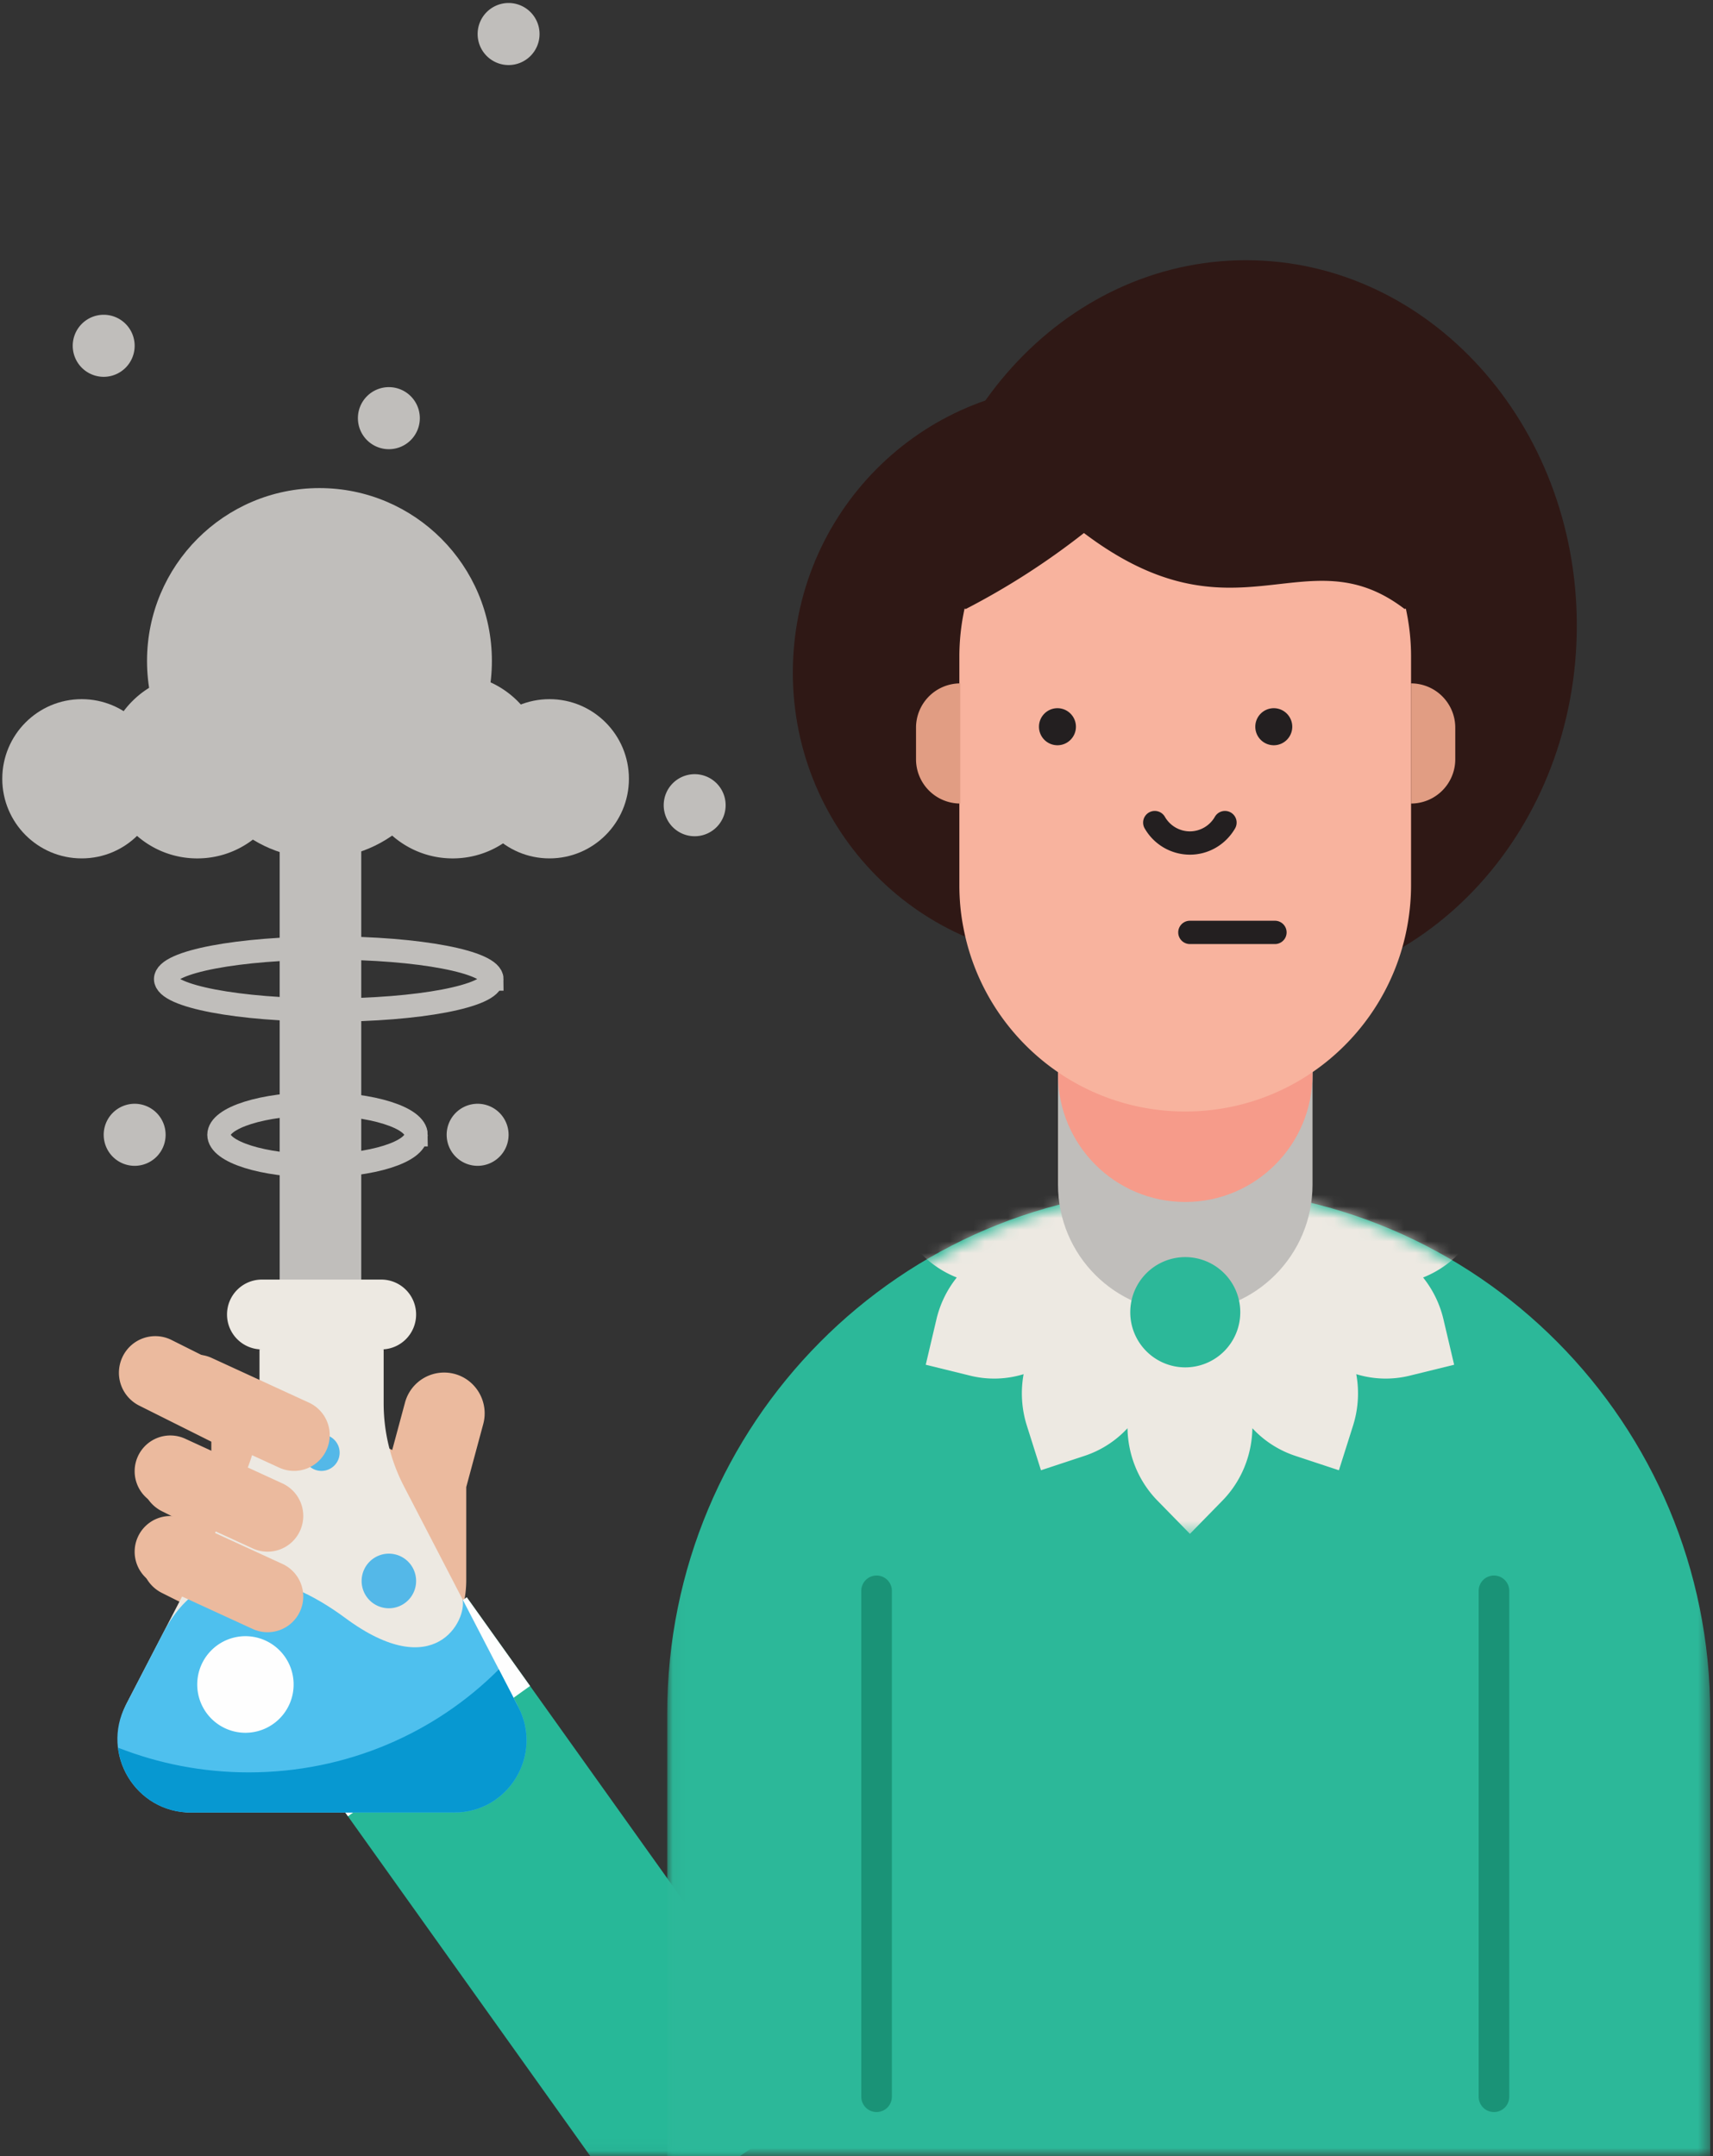 <svg height="185" viewBox="0 0 147 185" width="147" xmlns="http://www.w3.org/2000/svg" xmlns:xlink="http://www.w3.org/1999/xlink"><rect x="0" y="0" width="147" height="185" fill="#333333" stroke="none"/><mask id="a" fill="#fff"><path d="m.256 47.966h46.578v-47.953h-46.578z" fill="#fff" fill-rule="evenodd"/></mask><mask id="b" fill="#fff"><path d="m.044 83.198h89.507v-83.041h-89.507z" fill="#fff" fill-rule="evenodd"/></mask><mask id="c" fill="#fff"><path d="m51.95 8.597c-7.287-5.313-16.204-8.44-25.837-8.44-9.631.001-18.549 3.128-25.833 8.441v21.006h51.67z" fill="#fff" fill-rule="evenodd"/></mask><g fill="none" fill-rule="evenodd"><path d="m24 111h7v-45h-7z" fill="#c0bebb"/><path d="m68.037 57.703c0-13.622 10.946-24.664 24.45-24.664 13.502 0 24.448 11.042 24.448 24.664 0 13.621-10.946 24.664-24.449 24.664s-24.45-11.043-24.45-24.664" fill="#2f1815"/><path d="m78.537 53.667c0-17.308 12.71-31.34 28.388-31.34s28.388 14.032 28.388 31.34-12.71 31.34-28.388 31.34c-15.679 0-28.388-14.032-28.388-31.34" fill="#2f1815"/><path d="m39.023 117.886a3.478 3.478 0 0 0 -4.27 2.463l-1.096 4.063-15.523-7.733-3.418-1.71a3.112 3.112 0 0 0 -4.184 1.416 3.153 3.153 0 0 0 1.407 4.213l6.195 3.099v1.068l-1.473-.736a3.11 3.11 0 0 0 -4.183 1.416 3.153 3.153 0 0 0 1.407 4.213l2.717 1.36a3.107 3.107 0 0 0 -4.124 1.438 3.153 3.153 0 0 0 1.407 4.213l2.342 1.172c.016 3.001 2.505 5.427 4.56 5.632l30.051 38.282 7.65-6.382-25.04-31.9s6.563-1.266 6.563-7.918v-7.965l1.458-5.404c.503-1.868-.592-3.793-2.446-4.3" fill="#ebba9e"/><path d="m46.834 43.026-15.894 10.812-30.684-43.013 15.892-10.812z" fill="#27b898" mask="url(#a)" transform="translate(23.91 137.034)"/><path d="m45.487 144.656-15.628 11.182-5.693-7.979 15.893-10.812z" fill="#fefefe"/><path d="m89.551 91.687h-89.507v-46.465c0-24.89 20.037-45.065 44.754-45.065s44.752 20.176 44.752 45.065v46.465z" fill="#2cb899" mask="url(#b)" transform="translate(57.212 101.802)"/><path d="m51.95 2.741-2.779-2.838a8.707 8.707 0 0 0 -12.502 0l-2.777 2.838-1.1 2.09.594.627-1.07 1.76-1.64.5-1.208 3.82c-.275.87-.412.784-.427 1.653-.052-.056-.097.055-.15 0l-2.778-2.041-2.777 2.04c-.053.056-.099-.055-.151.001-.015-.87-.151-.783-.426-1.654l-1.209-3.819-2.01-1.104-.697-1.156.594-.627-1.1-2.09-2.777-2.838a8.708 8.708 0 0 0 -12.503 0l-2.777 2.838 2.776 2.839a8.782 8.782 0 0 0 3.049 2.03 9.056 9.056 0 0 0 -1.744 3.583l-.919 3.902 3.819.939a8.602 8.602 0 0 0 4.579-.13 9.187 9.187 0 0 0 .282 4.426l1.208 3.819 3.737-1.235a8.775 8.775 0 0 0 3.688-2.37c.041 2.256.897 4.5 2.582 6.222l2.777 2.838 2.777-2.838c1.685-1.722 2.541-3.966 2.582-6.223a8.777 8.777 0 0 0 3.689 2.371l3.736 1.235 1.209-3.819a9.182 9.182 0 0 0 .281-4.426 8.604 8.604 0 0 0 4.58.13l3.818-.939-.918-3.902a9.062 9.062 0 0 0 -1.745-3.584 8.777 8.777 0 0 0 3.049-2.029l2.777-2.838z" fill="#ede9e2" mask="url(#c)" transform="translate(76 102)"/><path d="m101.713 112.59c-6.032 0-10.922-4.9-10.922-10.946v-22.806h21.843v22.806c0 6.046-4.89 10.947-10.921 10.947" fill="#c0bebb"/><path d="m101.713 103.13c-6.032 0-10.922-4.9-10.922-10.947v-11.957h21.843v11.957c0 6.046-4.89 10.947-10.921 10.947" fill="#f69b8a"/><path d="m120.642 52.22-.112.029c-8.528-6.515-14.43 3.37-27.513-6.515a63.63 63.63 0 0 1 -10.131 6.515l-.112-.028a19.214 19.214 0 0 0 -.446 4.096v19.63c0 1.238.112 2.457.344 3.63 1.69 8.993 9.576 15.79 19.041 15.79 9.464 0 17.34-6.797 19.03-15.79.224-1.173.345-2.392.345-3.63v-19.63c0-1.406-.158-2.775-.446-4.096" fill="#f8b39e"/><path d="m89.159 62.353c0-.877.71-1.589 1.585-1.589.876 0 1.586.712 1.586 1.59 0 .877-.71 1.589-1.586 1.589a1.587 1.587 0 0 1 -1.585-1.59m18.564 0c0-.877.71-1.589 1.586-1.589.875 0 1.585.712 1.585 1.59 0 .877-.71 1.589-1.585 1.589a1.587 1.587 0 0 1 -1.586-1.59" fill="#231f20"/><path d="m98.232 71.08a4.479 4.479 0 0 0 3.877 2.251c1.616 0 3.075-.87 3.876-2.25a1 1 0 1 0 -1.73-1.004 2.48 2.48 0 0 1 -2.146 1.254 2.48 2.48 0 0 1 -2.148-1.254 1 1 0 1 0 -1.73 1.004z" fill="#231f20" fill-rule="nonzero"/><path d="m106.433 112.59a4.725 4.725 0 0 0 -4.72-4.73 4.725 4.725 0 0 0 -4.72 4.73 4.725 4.725 0 0 0 4.72 4.731 4.725 4.725 0 0 0 4.72-4.73" fill="#2cb899"/><path d="m75.223 136.492v43.41m52.98-43.41v43.41" stroke="#1a9377" stroke-linecap="round" stroke-linejoin="round" stroke-width="2.625"/><path d="m82.403 58.634v10.31a3.8 3.8 0 0 1 -3.795-3.804v-2.703a3.8 3.8 0 0 1 3.795-3.803m38.685 10.31v-10.31a3.8 3.8 0 0 1 3.795 3.804v2.702a3.8 3.8 0 0 1 -3.795 3.804" fill="#e19d83"/><path d="m32.718 115.78h-10.246a2.993 2.993 0 0 1 -2.99-2.996 2.993 2.993 0 0 1 2.99-2.997h10.246a2.993 2.993 0 0 1 2.99 2.997 2.993 2.993 0 0 1 -2.99 2.996m11.56 30.29-9.62-18.557a15.45 15.45 0 0 1 -1.735-7.112v-4.621h-10.655v4.76a14.88 14.88 0 0 1 -1.67 6.85l-9.685 18.68c-2.23 4.303.885 9.445 5.723 9.445h21.919c4.838 0 7.954-5.142 5.723-9.445" fill="#ede9e2"/><path d="m39.695 137.23c.373 1.766-2.363 7.298-10.074 1.587-5.374-3.98-11.997-5.69-15.638 1.331l-3.192 6.158c-2.175 4.196.862 9.209 5.58 9.209h22.625c4.637 0 7.624-4.929 5.485-9.053z" fill="#4ec0ee"/><path d="m42.807 143.233c-5.432 5.446-13.038 8.837-21.464 8.837-3.966 0-7.749-.757-11.211-2.119.362 2.996 2.864 5.563 6.239 5.563h22.624c4.638 0 7.625-4.928 5.486-9.052l-1.674-3.23z" fill="#0798d1"/><path d="m31.033 135.647a2.34 2.34 0 0 1 2.338-2.343 2.34 2.34 0 0 1 2.337 2.343 2.34 2.34 0 0 1 -2.337 2.343 2.34 2.34 0 0 1 -2.338-2.343m-5.009-11.007c0-.864.699-1.564 1.561-1.564s1.56.7 1.56 1.564-.698 1.564-1.56 1.564-1.56-.7-1.56-1.564" fill="#54b8e8"/><path d="m16.926 144.528a4.14 4.14 0 0 1 4.136-4.144 4.14 4.14 0 0 1 4.135 4.144 4.14 4.14 0 0 1 -4.135 4.145 4.14 4.14 0 0 1 -4.136-4.145" fill="#fefefe"/><path d="m28.017 124.414a3.058 3.058 0 0 1 -4.058 1.51l-8.345-3.834a3.07 3.07 0 0 1 -1.508-4.068 3.059 3.059 0 0 1 4.06-1.511l8.344 3.834a3.072 3.072 0 0 1 1.507 4.069m-2.272 6.931a3.058 3.058 0 0 1 -4.059 1.51l-8.345-3.834a3.072 3.072 0 0 1 -1.507-4.068 3.059 3.059 0 0 1 4.06-1.51l8.344 3.834a3.071 3.071 0 0 1 1.507 4.068m0 6.911a3.059 3.059 0 0 1 -4.059 1.51l-8.345-3.834a3.072 3.072 0 0 1 -1.507-4.068 3.058 3.058 0 0 1 4.06-1.51l8.344 3.834a3.071 3.071 0 0 1 1.507 4.068" fill="#ebba9e"/><g fill="#c0bebb"><path d="m.195 66.82c0-3.773 3.051-6.832 6.816-6.832s6.816 3.059 6.816 6.832-3.051 6.831-6.816 6.831-6.816-3.058-6.816-6.831m40.143 0c0-3.773 3.051-6.832 6.816-6.832 3.764 0 6.816 3.059 6.816 6.832s-3.052 6.831-6.816 6.831c-3.765 0-6.816-3.058-6.816-6.831"/><path d="m9.043 65.75c0-4.365 3.53-7.903 7.884-7.903s7.884 3.538 7.884 7.902c0 4.365-3.53 7.903-7.884 7.903-4.355 0-7.884-3.538-7.884-7.903m21.921.001c0-4.365 3.53-7.903 7.884-7.903 4.355 0 7.885 3.538 7.885 7.902 0 4.365-3.53 7.903-7.885 7.903-4.354 0-7.884-3.538-7.884-7.903m7.366 31.617a2.66 2.66 0 0 1 2.658-2.663 2.66 2.66 0 0 1 2.656 2.663 2.66 2.66 0 0 1 -2.656 2.663 2.66 2.66 0 0 1 -2.657-2.663m-29.432 0a2.66 2.66 0 0 1 2.656-2.663 2.66 2.66 0 0 1 2.657 2.663 2.66 2.66 0 0 1 -2.657 2.663 2.66 2.66 0 0 1 -2.655-2.663m48.056-28.278a2.66 2.66 0 0 1 2.657-2.663 2.66 2.66 0 0 1 2.657 2.663 2.66 2.66 0 0 1 -2.657 2.662 2.66 2.66 0 0 1 -2.657-2.662m-50.714-39.418a2.66 2.66 0 0 1 2.657-2.663 2.66 2.66 0 0 1 2.656 2.662 2.66 2.66 0 0 1 -2.656 2.663 2.66 2.66 0 0 1 -2.657-2.663m34.746-26.749a2.66 2.66 0 0 1 2.656-2.663 2.66 2.66 0 0 1 2.657 2.663 2.66 2.66 0 0 1 -2.657 2.662 2.66 2.66 0 0 1 -2.656-2.662m-10.274 32.96a2.66 2.66 0 0 1 2.657-2.664 2.66 2.66 0 0 1 2.656 2.663 2.66 2.66 0 0 1 -2.656 2.663 2.66 2.66 0 0 1 -2.657-2.663"/><path d="m16.47 62.683c0-6.057 4.9-10.968 10.944-10.968 6.043 0 10.943 4.911 10.943 10.968 0 6.058-4.9 10.969-10.943 10.969-6.044 0-10.943-4.911-10.943-10.969"/><path d="m12.617 56.709c0-8.191 6.625-14.831 14.797-14.831s14.797 6.64 14.797 14.83c0 8.192-6.625 14.832-14.797 14.832s-14.797-6.64-14.797-14.831"/></g><path d="m35.708 97.366c0 1.47-3.787 2.663-8.459 2.663-4.671 0-8.46-1.193-8.46-2.663s3.789-2.663 8.46-2.663c4.672 0 8.46 1.192 8.46 2.663zm6.502-13.364c0 1.47-6.267 2.663-13.999 2.663-7.731 0-14-1.193-14-2.663 0-1.471 6.269-2.663 14-2.663 7.732 0 14 1.192 14 2.663z" stroke="#c0bebb" stroke-width="2"/><path d="m102.108 81h7.301a1 1 0 1 0 0-2h-7.3a1 1 0 1 0 0 2z" fill="#231f20" fill-rule="nonzero"/></g></svg>
